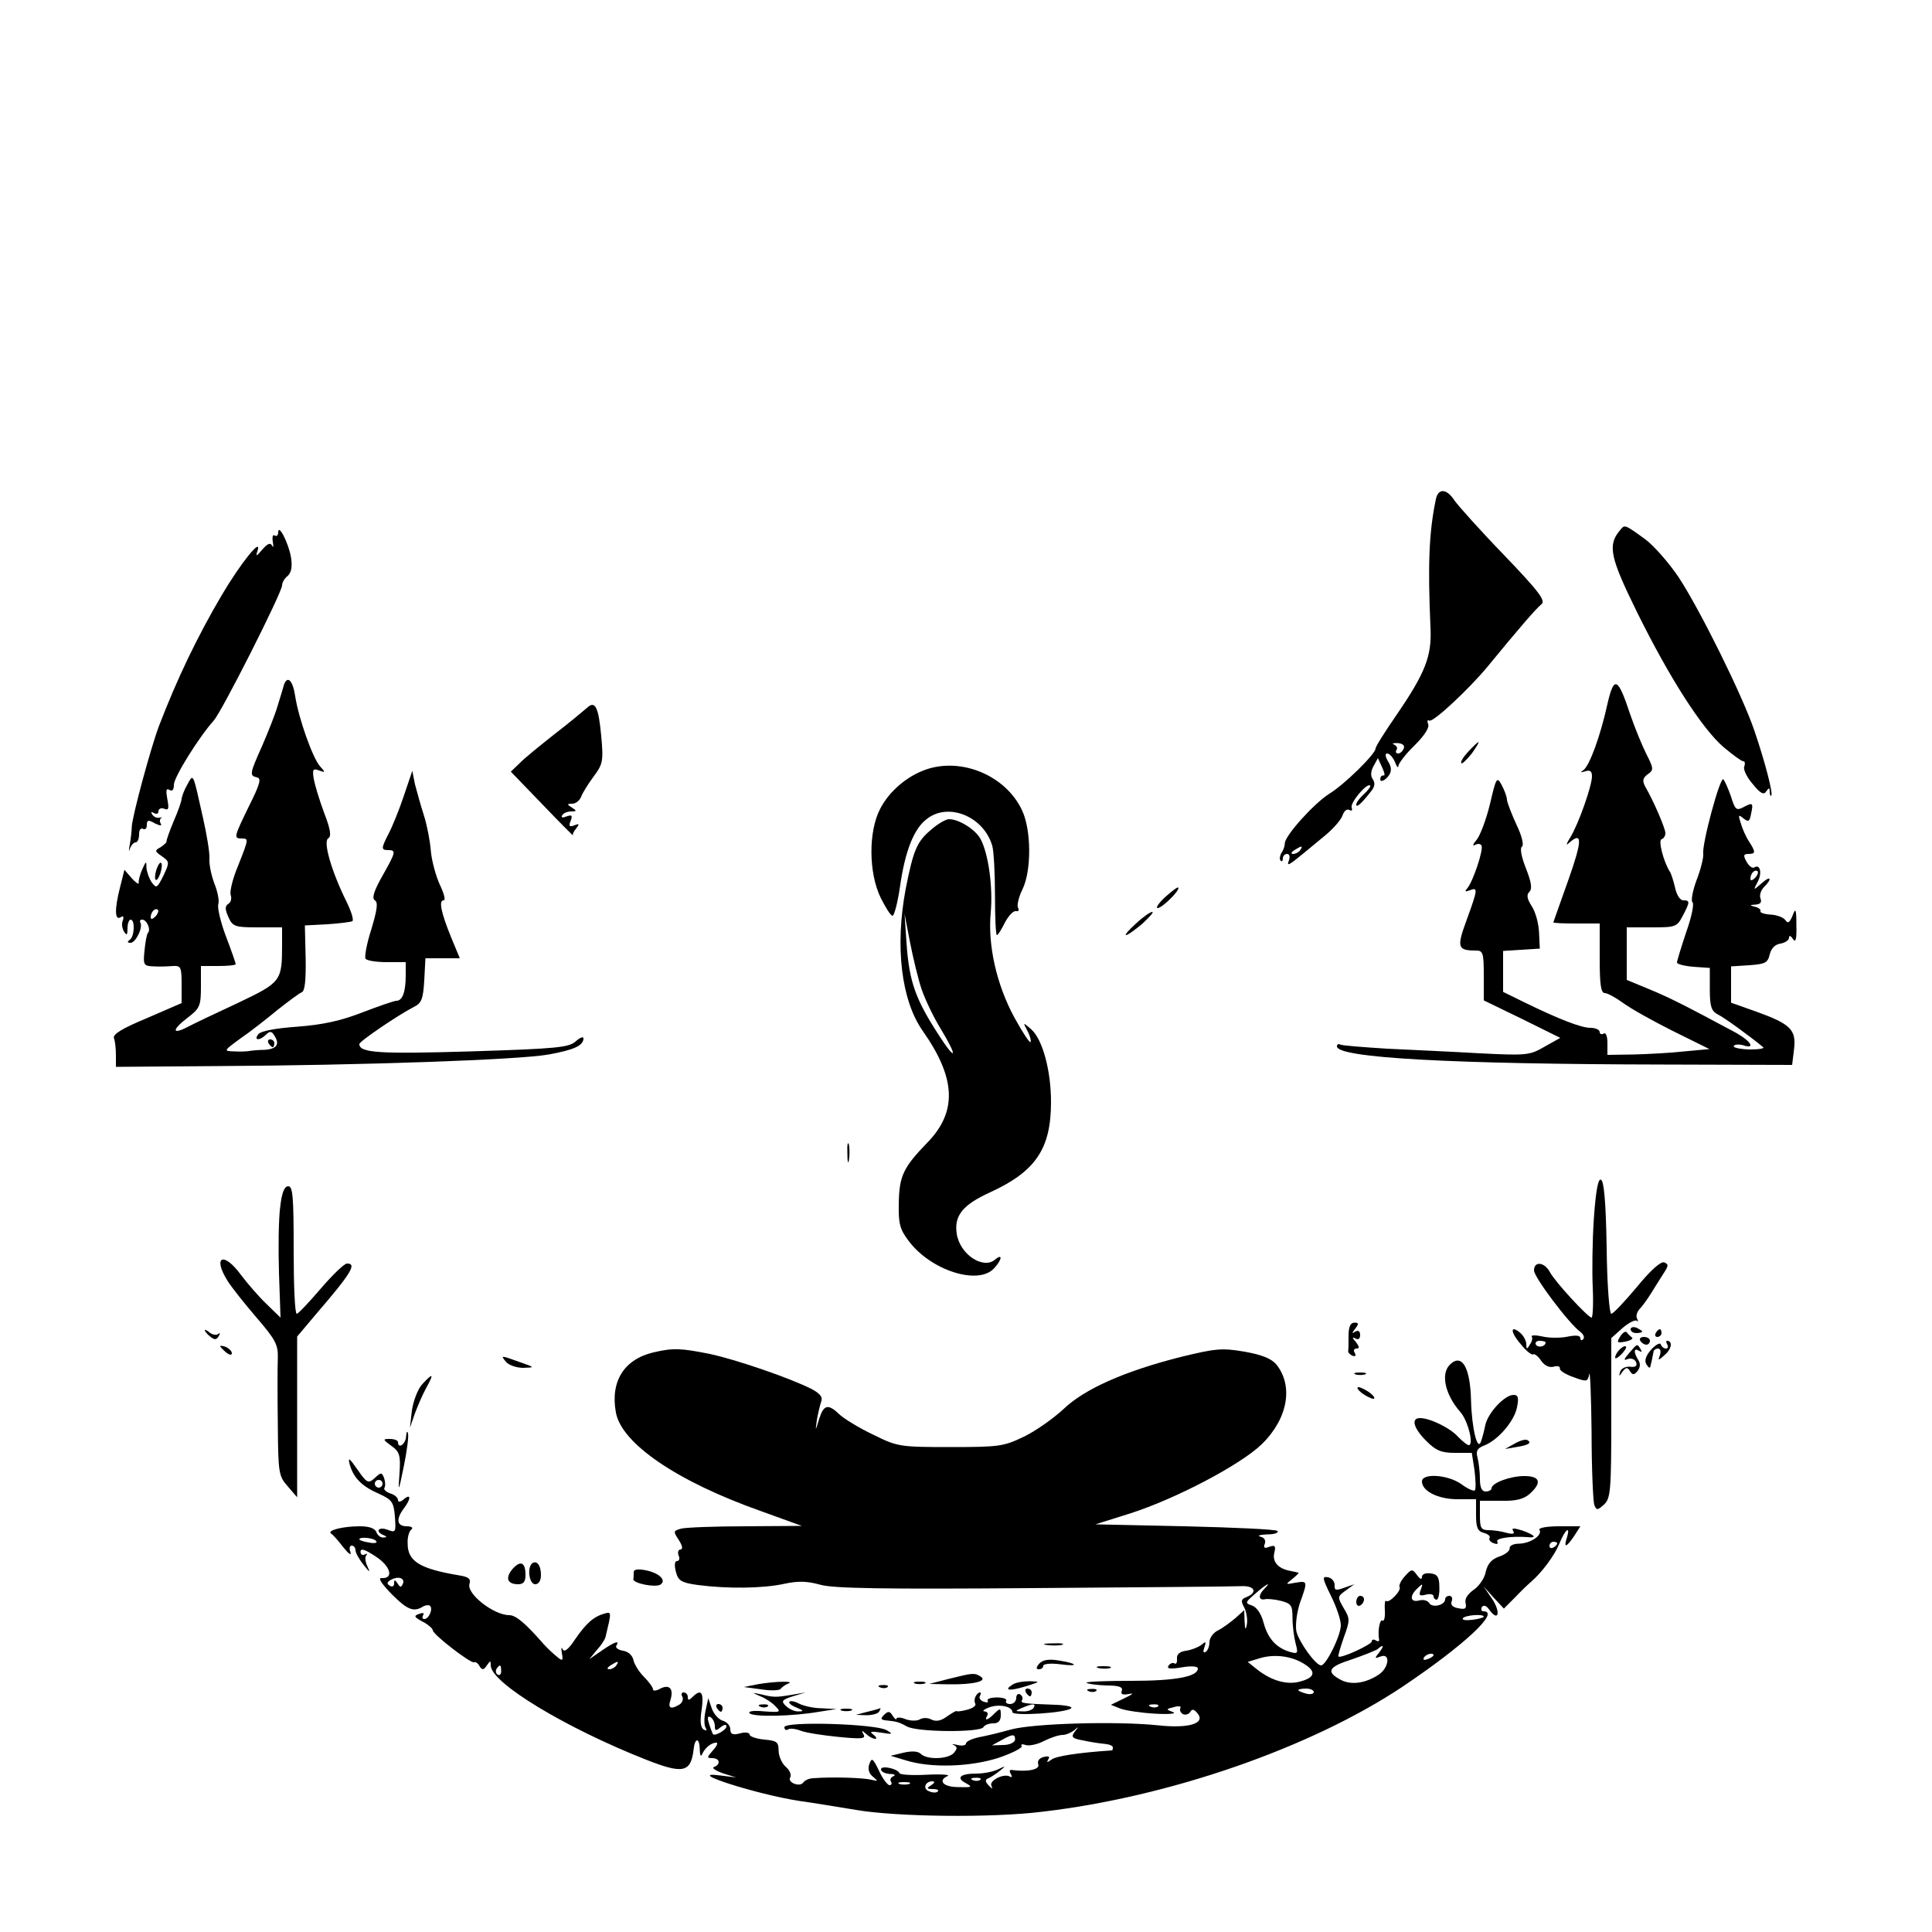 <?xml version="1.0" standalone="no"?>
<!DOCTYPE svg PUBLIC "-//W3C//DTD SVG 20010904//EN"
 "http://www.w3.org/TR/2001/REC-SVG-20010904/DTD/svg10.dtd">
<svg version="1.0" xmlns="http://www.w3.org/2000/svg"
 width="500pt" height="500pt" viewBox="0 0 500 500"
 preserveAspectRatio="xMidYMid meet">

<g transform="translate(0,500) scale(0.1,-0.1)"
fill="#000000" stroke="none">
<path d="M3716 3708 c-18 -86 -21 -170 -14 -331 4 -75 -13 -118 -89 -229 -29
-42 -53 -80 -53 -85 0 -14 -81 -94 -121 -118 -40 -26 -114 -108 -114 -128 0
-7 -4 -18 -9 -25 -4 -7 -5 -16 -2 -19 3 -4 6 -1 6 5 0 7 5 12 11 12 6 0 8 -7
5 -16 -7 -18 -1 -14 44 23 8 7 32 26 52 43 20 17 40 40 43 51 4 11 11 16 17
13 6 -4 9 -1 6 6 -4 13 40 65 48 57 2 -2 -5 -12 -16 -22 -11 -10 -20 -22 -20
-27 0 -10 14 3 39 35 9 11 10 21 4 30 -6 8 -6 20 1 33 l12 22 11 -24 c6 -13 8
-22 4 -21 -3 1 -7 -1 -8 -5 -5 -15 11 -10 22 6 7 11 6 22 -3 36 -7 12 -8 20
-2 20 6 0 15 -10 20 -22 5 -13 9 -17 9 -10 1 7 19 31 42 53 25 25 39 46 35 55
-3 8 -2 12 3 9 10 -5 103 82 151 140 77 94 126 151 139 161 12 9 -5 32 -97
128 -62 64 -119 128 -128 141 -20 31 -42 32 -48 3z m-83 -645 c-3 -7 -9 -13
-15 -13 -5 0 -7 4 -4 9 4 5 0 11 -6 14 -7 3 -3 4 8 4 14 -1 20 -6 17 -14z
m-268 -263 c-3 -5 -12 -10 -18 -10 -7 0 -6 4 3 10 19 12 23 12 15 0z"/>
<path d="M4192 3627 c-32 -38 -25 -70 45 -212 84 -170 168 -301 224 -349 24
-20 46 -36 50 -36 5 0 6 -6 3 -14 -3 -7 7 -28 22 -45 20 -25 29 -29 35 -19 7
10 9 10 9 -1 0 -8 2 -12 4 -10 5 5 -15 84 -44 169 -31 91 -140 311 -195 395
-26 39 -66 84 -88 100 -54 39 -52 38 -65 22z"/>
<path d="M720 3622 c0 -7 -4 -11 -9 -8 -5 4 -7 -4 -5 -16 2 -13 2 -17 -2 -10
-4 8 -11 6 -25 -10 -15 -18 -18 -19 -13 -5 14 41 -43 -30 -92 -113 -63 -107
-116 -217 -163 -340 -21 -56 -69 -233 -70 -260 0 -8 -2 -28 -5 -45 -3 -16 -3
-22 0 -12 3 9 10 17 15 17 5 0 9 9 9 21 0 11 4 17 10 14 6 -3 10 1 10 10 0 13
4 14 21 4 13 -6 19 -7 15 -1 -3 6 -3 12 1 15 5 2 3 2 -4 1 -7 -2 -15 2 -19 8
-4 7 -3 8 4 4 7 -4 12 -2 12 4 0 7 7 10 15 7 11 -5 13 0 8 25 -4 22 -3 29 5
24 8 -5 12 0 12 13 0 20 66 125 103 166 21 23 177 332 177 350 0 7 6 18 14 24
10 9 13 24 9 49 -6 36 -33 89 -33 64z"/>
<path d="M735 3228 c-2 -7 -9 -31 -16 -53 -6 -22 -25 -69 -40 -104 -33 -74
-34 -78 -14 -83 12 -2 8 -17 -20 -73 -39 -80 -41 -85 -20 -85 19 0 19 0 -9
-71 -14 -33 -22 -67 -19 -75 3 -9 1 -19 -6 -23 -9 -6 -9 -14 0 -34 11 -25 17
-27 76 -27 l63 0 0 -44 c0 -95 -2 -98 -113 -151 -56 -26 -115 -54 -130 -62
-42 -22 -43 -9 -3 22 33 25 36 31 36 81 l0 54 45 0 c25 0 45 2 45 5 0 2 -11
35 -25 71 -14 37 -23 75 -20 84 3 9 -2 33 -10 53 -8 21 -14 49 -13 65 1 15 -7
63 -17 107 -26 116 -24 114 -40 85 -8 -14 -14 -30 -15 -37 0 -6 -9 -32 -20
-57 -11 -26 -19 -49 -19 -53 1 -3 -7 -10 -16 -16 -15 -8 -15 -10 4 -23 20 -14
20 -16 4 -50 -16 -32 -18 -34 -30 -18 -7 10 -13 27 -14 38 0 19 -1 18 -11 -4
-6 -14 -10 -29 -9 -35 1 -5 -7 0 -18 12 l-19 22 -11 -44 c-15 -58 -14 -88 1
-79 7 5 9 2 6 -8 -4 -8 -2 -21 3 -29 7 -11 9 -9 9 9 0 12 4 22 8 22 12 0 10
-44 -2 -52 -7 -5 -7 -8 2 -8 13 0 33 40 25 53 -2 4 0 7 5 7 12 0 23 -26 15
-34 -3 -3 -7 -24 -9 -46 -4 -38 -2 -40 24 -41 15 -1 37 0 50 1 20 1 22 -3 22
-47 l0 -49 -90 -39 c-65 -27 -89 -42 -85 -52 3 -8 5 -28 5 -44 l0 -30 263 2
c370 2 780 16 857 30 66 12 90 23 90 42 0 5 -9 2 -20 -8 -18 -16 -49 -19 -272
-26 -236 -7 -288 -4 -288 19 0 7 100 75 141 96 20 10 24 20 27 69 l3 57 44 0
45 0 -22 53 c-27 66 -33 97 -20 97 6 0 1 18 -10 41 -10 22 -21 62 -23 87 -2
26 -10 67 -18 92 -8 25 -18 61 -23 80 l-7 35 -22 -65 c-12 -36 -30 -80 -39
-97 -20 -39 -20 -43 -1 -43 21 0 19 -6 -16 -68 -22 -39 -27 -57 -19 -62 9 -5
6 -25 -9 -75 -12 -37 -18 -71 -15 -76 3 -5 27 -9 55 -9 l49 0 0 -34 c0 -42 -8
-66 -24 -66 -6 0 -46 -14 -88 -30 -56 -22 -103 -32 -168 -37 -56 -4 -94 -11
-101 -19 -14 -17 3 -18 19 -2 10 10 15 10 22 -2 15 -23 6 -35 -26 -37 -16 0
-33 -2 -39 -3 -5 -1 -23 -2 -39 -1 -28 1 -28 1 17 34 25 17 68 51 96 74 28 22
56 43 62 45 8 3 11 31 10 89 l-2 84 58 3 c31 2 61 6 65 8 4 3 -3 26 -16 52
-38 77 -60 153 -47 162 9 5 7 22 -10 66 -12 32 -24 72 -27 88 -4 25 -2 28 14
22 16 -6 17 -5 2 11 -19 22 -55 123 -64 181 -6 41 -20 55 -29 30z m-333 -600
c-7 -7 -12 -8 -12 -2 0 14 12 26 19 19 2 -3 -1 -11 -7 -17z"/>
<path d="M4160 3178 c-18 -82 -46 -159 -62 -171 -9 -6 -8 -7 5 -3 12 4 17 0
17 -13 0 -25 -35 -124 -56 -158 -10 -16 -12 -23 -4 -15 36 32 35 7 -1 -95 -21
-60 -39 -109 -39 -110 0 -2 27 -3 60 -3 l60 0 0 -90 c0 -67 3 -90 13 -90 7 0
29 -12 48 -26 19 -14 76 -46 128 -72 l95 -47 -65 -6 c-35 -4 -94 -7 -131 -8
l-68 -1 0 31 c0 17 -4 28 -10 24 -5 -3 -10 -1 -10 4 0 6 -11 11 -24 11 -24 0
-81 22 -173 67 l-53 26 0 53 0 53 48 3 47 3 -2 42 c-1 23 -9 53 -19 68 -12 19
-14 29 -6 37 8 8 5 25 -9 61 -12 30 -16 53 -10 56 5 4 0 27 -14 56 -13 28 -24
57 -25 65 0 8 -7 26 -14 39 -12 22 -14 19 -30 -50 -10 -41 -26 -83 -35 -93 -9
-11 -11 -16 -4 -13 6 4 14 4 17 -1 6 -10 -21 -91 -36 -110 -8 -9 -7 -11 6 -6
21 8 21 4 -8 -76 -27 -73 -24 -80 25 -80 17 0 19 -8 19 -64 l0 -65 99 -48 99
-49 -41 -23 c-38 -22 -46 -23 -166 -17 -69 4 -178 9 -241 12 -63 4 -118 8
-122 11 -5 2 -8 0 -8 -5 0 -30 299 -46 847 -47 l331 -1 5 41 c6 50 -9 65 -98
97 l-65 23 0 47 0 47 47 3 c41 3 48 6 53 28 4 16 14 26 28 28 12 2 22 9 22 15
0 7 4 6 10 -3 7 -11 10 -1 9 35 0 43 -2 47 -10 25 -7 -17 -12 -21 -18 -12 -4
7 -21 14 -38 15 -17 1 -29 5 -27 9 2 3 -4 9 -13 11 -16 4 -16 5 1 6 12 1 16 6
12 16 -3 8 1 21 9 29 23 23 17 31 -6 10 -22 -19 -22 -19 -10 4 12 23 6 47 -9
37 -5 -3 -14 4 -20 15 -9 16 -8 20 5 20 19 0 19 5 1 33 -8 12 -17 33 -21 47
-7 21 -6 23 7 12 13 -10 16 -9 20 13 6 28 4 29 -22 15 -16 -8 -20 -5 -30 28
-7 20 -16 41 -20 45 -8 9 -56 -168 -52 -193 1 -8 -6 -39 -17 -67 -11 -29 -15
-55 -11 -58 5 -3 -2 -38 -16 -77 -13 -39 -24 -75 -24 -79 0 -4 19 -9 42 -11
l43 -3 0 -55 c0 -45 4 -56 20 -65 17 -8 84 -57 118 -85 4 -4 -12 -6 -37 -6
-24 1 -42 5 -39 9 2 4 13 5 24 2 33 -11 21 10 -18 32 -136 73 -174 92 -225
113 l-58 24 0 68 0 68 65 0 c61 0 65 1 80 30 19 36 19 40 1 40 -8 0 -17 14
-21 33 -4 17 -10 37 -14 42 -16 26 -30 80 -21 83 6 2 10 9 10 16 0 12 -30 82
-52 120 -8 15 -7 22 6 32 16 11 16 15 -3 52 -11 22 -30 68 -42 103 -32 97 -42
101 -59 27z m382 -450 c-7 -7 -12 -8 -12 -2 0 6 3 14 7 17 3 4 9 5 12 2 2 -3
-1 -11 -7 -17z"/>
<path d="M1519 3168 c-8 -7 -45 -38 -84 -68 -38 -30 -80 -64 -91 -76 l-22 -21
82 -85 c44 -46 80 -82 79 -80 -2 3 2 11 9 19 8 11 7 12 -6 7 -12 -5 -15 -2 -9
12 5 14 3 16 -11 11 -10 -4 -15 -3 -11 3 3 6 14 10 23 10 15 0 15 2 2 10 -13
8 -13 10 1 10 9 0 19 8 23 18 3 9 18 33 32 52 24 32 26 40 20 105 -7 76 -16
93 -37 73z"/>
<path d="M3800 3055 c-13 -14 -21 -27 -18 -30 2 -3 14 9 27 25 26 37 23 39 -9
5z"/>
<path d="M2395 3008 c-48 -17 -94 -56 -117 -101 -31 -59 -30 -166 1 -230 13
-26 26 -47 31 -47 4 0 13 33 19 74 13 93 36 151 69 176 56 45 148 7 170 -69 4
-14 7 -72 7 -128 0 -57 2 -103 5 -103 3 0 12 15 21 33 9 17 22 31 29 29 6 -1
8 2 5 8 -4 6 1 28 11 48 24 49 23 155 -1 205 -42 90 -157 138 -250 105z"/>
<path d="M2410 2853 c-37 -31 -46 -52 -66 -153 -28 -149 -12 -288 44 -368 86
-122 90 -209 12 -289 -63 -65 -73 -87 -74 -159 -1 -51 3 -66 26 -96 58 -77
181 -115 221 -70 21 23 22 39 2 22 -31 -26 -91 14 -99 67 -7 47 15 75 88 108
117 54 156 113 156 233 0 82 -22 162 -51 188 -22 19 -22 19 -10 -4 7 -13 10
-26 8 -29 -3 -2 -21 26 -42 64 -46 85 -69 187 -61 271 6 67 -6 152 -26 190
-13 25 -56 52 -82 52 -8 0 -29 -12 -46 -27z m-25 -413 c9 -26 31 -73 51 -105
44 -73 38 -83 -7 -13 -60 93 -76 137 -83 238 l-5 75 14 -73 c8 -41 21 -95 30
-122z"/>
<path d="M405 2750 c-4 -12 -5 -24 -2 -27 3 -2 8 5 12 17 4 12 5 24 2 27 -3 2
-8 -5 -12 -17z"/>
<path d="M3015 2678 c-16 -15 -25 -28 -19 -28 12 0 60 48 53 53 -2 2 -17 -10
-34 -25z"/>
<path d="M2940 2610 c-18 -16 -30 -30 -26 -30 5 0 24 14 43 30 18 17 30 30 25
30 -5 0 -24 -13 -42 -30z"/>
<path d="M695 2300 c3 -5 8 -10 11 -10 2 0 4 5 4 10 0 6 -5 10 -11 10 -5 0 -7
-4 -4 -10z"/>
<path d="M2193 2015 c0 -22 2 -30 4 -17 2 12 2 30 0 40 -3 9 -5 -1 -4 -23z"/>
<path d="M4125 1848 c-4 -57 -5 -138 -3 -180 2 -43 0 -78 -3 -78 -9 0 -95 93
-108 118 -14 26 -41 29 -41 4 0 -17 89 -136 120 -159 8 -6 12 -15 7 -19 -4 -4
-7 -3 -7 3 0 7 -12 8 -32 4 -18 -4 -48 -4 -65 0 -18 4 -31 4 -29 0 3 -4 1 -13
-5 -21 -7 -13 -9 -12 -9 1 0 9 -7 22 -15 29 -27 23 -27 3 1 -29 14 -18 29 -29
32 -26 3 2 12 -4 20 -16 9 -13 21 -19 33 -16 10 3 17 1 16 -5 -1 -5 15 -15 35
-22 35 -13 37 -12 41 8 2 11 5 -56 6 -151 0 -94 4 -179 7 -188 6 -14 8 -14 25
1 17 16 19 34 19 224 l0 207 29 26 c16 14 33 22 37 19 4 -4 4 -2 1 5 -4 6 -1
17 6 25 7 7 20 25 30 41 9 15 24 38 32 51 13 20 14 24 2 29 -9 3 -35 -20 -71
-64 -32 -38 -61 -69 -66 -69 -5 0 -11 76 -12 172 -2 118 -7 173 -15 175 -7 3
-13 -28 -18 -99z m-125 -322 c0 -11 -19 -15 -25 -6 -3 5 1 10 9 10 9 0 16 -2
16 -4z"/>
<path d="M725 1875 c-4 -30 -5 -106 -3 -170 l4 -115 -37 36 c-20 19 -49 53
-65 74 -45 62 -75 49 -35 -15 10 -16 44 -59 75 -95 49 -57 56 -70 55 -105 -1
-22 -1 -99 0 -172 1 -125 2 -133 26 -160 l24 -28 0 208 0 208 48 57 c93 108
107 132 81 132 -7 0 -38 -30 -68 -65 -30 -35 -58 -65 -62 -65 -5 0 -8 74 -8
165 0 136 -2 165 -14 165 -10 0 -17 -17 -21 -55z"/>
<path d="M3490 1543 c0 -18 0 -36 -1 -40 0 -4 5 -9 12 -12 7 -2 9 1 5 8 -4 6
-2 11 5 11 8 0 7 5 -2 17 -10 11 -10 14 -1 9 7 -4 12 -1 12 9 0 10 -5 13 -12
9 -10 -6 -10 -5 -1 7 10 13 10 16 -2 16 -10 0 -15 -11 -15 -34z"/>
<path d="M4220 1560 c0 -6 7 -10 15 -10 8 0 15 2 15 4 0 2 -7 6 -15 10 -8 3
-15 1 -15 -4z"/>
<path d="M530 1557 c0 -2 6 -10 14 -16 11 -9 16 -9 22 1 4 7 4 10 -1 6 -4 -4
-14 -3 -22 3 -7 6 -13 9 -13 6z"/>
<path d="M4193 1541 c-10 -16 -8 -17 14 -13 14 3 21 8 16 11 -4 3 -10 9 -13
13 -3 4 -11 -1 -17 -11z"/>
<path d="M4285 1550 c-3 -5 -1 -10 4 -10 6 0 11 5 11 10 0 6 -2 10 -4 10 -3 0
-8 -4 -11 -10z"/>
<path d="M4245 1530 c3 -5 10 -10 16 -10 5 0 9 5 9 10 0 6 -7 10 -16 10 -8 0
-12 -4 -9 -10z"/>
<path d="M4273 1507 c-14 -16 -18 -29 -12 -38 5 -8 9 -11 10 -6 1 4 3 12 4 17
1 6 3 15 4 20 0 6 6 10 12 10 6 0 8 -7 5 -17 -6 -15 -5 -15 13 1 18 16 20 36
5 36 -3 0 -2 -4 1 -10 3 -5 2 -10 -4 -10 -5 0 -11 5 -13 11 -2 5 -13 -1 -25
-14z"/>
<path d="M570 1516 c0 -2 7 -9 15 -16 9 -7 15 -8 15 -2 0 5 -7 12 -15 16 -8 3
-15 4 -15 2z"/>
<path d="M4192 1508 c-7 -7 -12 -16 -12 -21 0 -5 7 -1 16 8 9 9 14 18 12 20
-2 3 -10 -1 -16 -7z"/>
<path d="M4216 1498 c-14 -16 -15 -20 -3 -15 9 3 18 -1 21 -8 4 -10 -1 -14
-16 -12 -11 1 -23 -5 -25 -13 -4 -13 -3 -13 6 0 9 12 13 12 19 2 7 -11 11 -11
20 0 7 9 8 19 2 28 -13 21 -12 33 2 24 7 -4 8 -3 4 4 -9 15 -8 16 -30 -10z"/>
<path d="M1691 1500 c-76 -18 -112 -75 -97 -156 15 -80 158 -178 376 -255
l105 -38 -145 -1 c-80 0 -155 -3 -167 -6 -21 -6 -21 -7 -6 -30 9 -14 11 -24 4
-24 -5 0 -8 -7 -5 -15 4 -8 2 -15 -4 -15 -6 0 -7 -11 -3 -27 6 -24 14 -29 57
-35 77 -10 168 -9 223 3 37 8 60 7 93 -2 32 -10 167 -12 548 -9 278 2 521 4
542 5 36 2 44 -17 12 -29 -12 -5 -13 -10 -4 -26 6 -12 9 -31 7 -43 -3 -17 -5
-16 -6 7 l-1 29 -22 -20 c-13 -11 -33 -26 -45 -32 -13 -6 -23 -20 -23 -31 0
-10 -4 -22 -10 -25 -6 -4 -7 1 -3 12 5 15 4 16 -8 6 -8 -6 -25 -13 -39 -15
-16 -2 -25 -9 -24 -20 1 -10 -2 -16 -6 -13 -5 3 -12 0 -16 -6 -5 -8 5 -9 35
-4 23 4 41 3 41 -3 0 -21 -57 -32 -172 -32 -67 0 -119 -2 -116 -5 3 -3 26 -6
51 -7 33 0 44 -4 40 -14 -3 -9 2 -11 19 -8 14 3 9 -1 -12 -11 l-35 -17 25 -10
c14 -5 54 -11 90 -13 36 -2 56 0 46 4 -19 7 -19 8 2 13 12 4 20 2 17 -2 -3 -5
0 -12 6 -16 6 -3 15 -1 19 5 5 9 10 8 19 -3 22 -26 -22 -40 -103 -31 -107 11
-321 5 -380 -11 -28 -8 -66 -17 -83 -20 -18 -4 -33 -11 -33 -16 0 -5 -10 -7
-22 -4 -13 3 -17 3 -10 0 10 -5 10 -9 1 -20 -14 -17 -70 -19 -86 -3 -7 7 -23
8 -45 3 l-33 -8 40 -12 c64 -20 166 -17 240 7 35 12 62 26 59 30 -3 5 2 6 10
3 8 -3 30 1 47 10 18 9 39 16 49 16 9 0 22 6 30 12 12 11 12 10 2 -3 -11 -14
-8 -18 20 -23 18 -4 43 -8 56 -9 12 -1 22 -5 22 -9 0 -5 -1 -8 -2 -8 -90 -6
-146 -15 -157 -24 -11 -8 -13 -8 -8 1 5 7 1 9 -12 6 -12 -3 -17 -11 -14 -19 5
-13 -25 -20 -66 -15 -8 2 -10 -2 -5 -10 4 -7 3 -10 -2 -7 -16 10 -56 -11 -48
-24 4 -9 2 -8 -7 1 -9 9 -10 15 -3 18 6 2 20 11 30 19 18 14 18 15 -3 5 -12
-6 -37 -11 -56 -11 -42 0 -54 -11 -27 -25 18 -10 15 -11 -20 -10 -39 0 -54 17
-27 29 6 3 -18 5 -55 3 -37 -2 -69 0 -70 4 -5 12 -48 21 -48 10 0 -6 10 -11
23 -12 12 0 16 -3 9 -6 -6 -2 -10 -9 -6 -14 3 -5 1 -9 -4 -9 -5 0 -18 17 -27
37 -16 33 -19 35 -25 18 -5 -13 -1 -25 9 -33 14 -12 14 -12 -4 -8 -19 5 -100
8 -150 4 -11 0 -23 -6 -26 -11 -9 -13 -42 0 -34 13 4 6 -1 19 -12 28 -10 9
-18 28 -18 42 0 22 -5 25 -37 28 -21 2 -38 8 -38 13 0 5 -11 7 -25 3 -19 -5
-25 -2 -25 11 0 9 -9 19 -20 22 -10 3 -23 17 -28 32 l-9 26 -7 -32 c-4 -18 -4
-38 0 -44 4 -8 3 -9 -5 -5 -8 5 -10 22 -5 52 6 44 -1 55 -24 32 -9 -9 -12 -9
-12 0 0 7 -5 12 -11 12 -5 0 -7 -5 -3 -11 3 -6 0 -15 -7 -20 -23 -14 -31 -10
-24 11 9 29 -2 42 -26 30 -10 -6 -19 -7 -19 -2 0 5 -11 20 -24 33 -13 13 -25
33 -27 44 -3 12 -14 21 -27 23 -12 2 -20 8 -17 13 10 15 -5 10 -38 -13 l-32
-22 19 23 c11 12 21 27 23 34 16 67 16 66 -3 61 -28 -8 -47 -25 -76 -67 -17
-26 -28 -34 -32 -25 -3 7 -4 3 -2 -10 4 -20 2 -22 -12 -10 -9 7 -25 22 -35 33
-47 54 -72 75 -89 75 -40 0 -111 55 -103 81 4 13 -2 18 -27 22 -101 17 -133
36 -133 82 -1 17 4 33 10 37 5 4 0 8 -12 8 -26 0 -29 18 -8 46 19 25 19 40 0
24 -9 -8 -15 -8 -15 -2 0 6 -9 14 -20 17 -11 4 -18 10 -15 15 3 4 2 16 -1 25
-6 15 -8 15 -24 0 -17 -15 -20 -14 -45 22 -21 30 -25 33 -20 13 10 -35 32 -57
76 -76 33 -15 38 -21 41 -59 3 -41 2 -42 -19 -34 -24 9 -33 -5 -10 -14 9 -4 9
-6 -1 -6 -7 -1 -15 6 -18 14 -4 10 -19 15 -43 15 -45 0 -86 -11 -74 -19 5 -3
19 -19 32 -36 13 -16 21 -22 18 -12 -4 9 -2 17 3 17 6 0 10 -6 10 -12 0 -7 10
-24 21 -38 16 -20 18 -21 10 -4 -6 12 -7 25 -3 29 4 5 2 5 -4 2 -6 -3 -11 0
-11 7 0 10 12 6 39 -12 39 -25 48 -58 16 -56 -11 1 -1 -14 26 -42 41 -41 57
-47 82 -31 6 3 14 4 17 1 8 -8 -3 -34 -15 -34 -5 0 -6 4 -3 10 4 6 -1 7 -11 3
-14 -5 -12 -8 10 -20 14 -7 26 -18 26 -22 0 -11 99 -87 107 -83 3 2 10 -2 14
-10 7 -11 11 -10 19 2 9 13 10 13 10 0 0 -45 194 -162 402 -244 96 -38 116
-33 123 26 3 31 15 32 16 2 0 -16 3 -22 6 -14 7 16 23 30 37 30 5 0 1 -9 -9
-20 -16 -18 -16 -20 -2 -20 20 0 23 -16 5 -23 -7 -2 3 -9 22 -16 l35 -11 -40
5 c-100 13 93 -49 205 -66 30 -4 96 -15 145 -23 105 -18 349 -21 480 -5 330
38 698 166 935 324 159 107 254 195 209 195 -5 0 -7 5 -4 11 5 6 12 4 20 -8
24 -32 29 -4 6 30 l-22 32 26 -29 27 -29 29 29 c15 16 34 34 41 40 28 24 61
68 74 100 15 37 29 47 19 14 -9 -27 -1 -25 19 5 l16 25 -55 0 c-31 0 -54 -4
-51 -9 9 -14 -23 -35 -52 -36 -15 0 -26 -5 -25 -12 1 -6 -11 -16 -26 -21 -21
-7 -31 -19 -36 -40 -3 -17 -18 -38 -32 -47 -15 -11 -23 -23 -20 -34 3 -14 -1
-17 -19 -13 -14 2 -21 9 -17 18 3 8 0 14 -6 14 -6 0 -11 -4 -11 -9 0 -15 -33
-23 -41 -10 -4 7 -16 10 -26 7 -24 -6 -26 12 -4 32 13 13 14 12 8 -4 -6 -15
-3 -17 13 -13 11 3 20 1 20 -4 0 -5 4 -9 8 -9 4 0 8 15 7 33 0 25 -5 33 -22
35 -14 2 -23 -2 -23 -9 0 -8 -5 -6 -13 5 -12 16 -14 16 -31 -3 -10 -11 -16
-23 -14 -28 6 -9 -28 -44 -35 -36 -3 2 -4 -9 -3 -26 1 -16 -2 -28 -6 -25 -7 5
-13 -27 -9 -49 1 -5 -3 -6 -9 -2 -5 3 -10 2 -10 -3 0 -8 -80 -45 -86 -39 -2 1
5 24 14 50 16 44 16 48 -1 76 -16 28 -16 29 6 45 l22 16 -26 -9 c-22 -8 -26
-7 -25 7 0 9 -7 18 -17 20 -16 3 -15 -2 7 -47 14 -28 26 -62 26 -77 0 -27 -38
-104 -51 -104 -14 0 -57 60 -64 88 -3 17 1 48 9 73 21 58 20 58 -11 53 -27 -5
-27 -5 -8 10 11 9 18 16 15 16 -3 1 -13 3 -23 5 -30 6 -45 24 -39 47 4 17 2
20 -13 15 -12 -5 -16 -3 -12 7 4 9 -1 17 -11 19 -9 3 -2 5 17 6 19 0 31 4 27
9 -4 4 -112 9 -239 12 l-232 5 89 28 c119 38 286 126 341 179 68 66 83 151 38
207 -13 15 -37 25 -83 33 -58 10 -75 8 -165 -14 -146 -37 -249 -83 -303 -135
-26 -24 -71 -56 -102 -71 -52 -25 -63 -27 -190 -27 -132 0 -137 1 -200 32 -36
17 -75 41 -87 52 -30 29 -41 26 -53 -11 -10 -33 -10 -33 -6 -3 3 17 8 38 11
47 5 12 -2 21 -24 33 -55 28 -194 76 -264 91 -75 15 -95 16 -146 4z m-701
-340 c0 -5 -4 -10 -10 -10 -5 0 -10 5 -10 10 0 6 5 10 10 10 6 0 10 -4 10 -10z
m-16 -149 c3 -4 -6 -6 -19 -3 -14 2 -25 6 -25 8 0 8 39 4 44 -5z m3056 -5 c0
-3 -4 -8 -10 -11 -5 -3 -10 -1 -10 4 0 6 5 11 10 11 6 0 10 -2 10 -4z m-2987
-104 c-5 -11 -7 -11 -14 0 -7 10 -9 11 -9 0 0 -7 -5 -10 -11 -6 -8 5 -8 8 0
14 20 12 39 7 34 -8z m2229 -14 c-16 -16 -15 -30 1 -27 6 2 26 0 42 -4 27 -7
30 -12 30 -45 0 -20 4 -50 8 -65 7 -26 6 -28 -15 -22 -36 11 -57 35 -68 76 -6
23 -18 40 -30 44 -18 6 -18 8 8 30 28 25 45 34 24 13z m568 -72 c0 -2 -13 -6
-29 -8 -17 -2 -28 -1 -25 4 5 8 54 12 54 4z m-271 -93 c-12 -15 -12 -16 4 -10
26 10 22 -29 -5 -47 -35 -23 -71 -27 -97 -14 -40 21 -34 34 26 53 32 11 62 23
68 27 16 14 18 9 4 -9z m-191 -31 c29 -19 24 -34 -14 -44 -33 -9 -73 2 -110
31 l-25 20 33 10 c38 11 83 5 116 -17z m332 24 c0 -2 -7 -7 -16 -10 -8 -3 -12
-2 -9 4 6 10 25 14 25 6z m-2115 -26 c-3 -5 -12 -10 -18 -10 -7 0 -6 4 3 10
19 12 23 12 15 0z m-298 -15 c0 -8 -4 -12 -9 -9 -5 3 -6 10 -3 15 9 13 12 11
12 -6z m2103 -54 c0 -5 -9 -7 -20 -4 -11 3 -20 7 -20 9 0 2 9 4 20 4 11 0 20
-4 20 -9z m-403 -37 c-3 -3 -12 -4 -19 -1 -8 3 -5 6 6 6 11 1 17 -2 13 -5z
m-1147 -51 c0 -13 3 -13 15 -3 9 7 15 8 15 2 0 -9 -30 -26 -35 -20 -1 2 -6 14
-10 27 -5 16 -4 21 4 17 6 -4 11 -14 11 -23z m777 -35 c0 -7 -14 -14 -30 -14
l-30 -1 24 13 c30 17 36 17 36 2z m-90 -104 c-3 -3 -12 -4 -19 -1 -8 3 -5 6 6
6 11 1 17 -2 13 -5z m-184 -11 c-7 -2 -19 -2 -25 0 -7 3 -2 5 12 5 14 0 19 -2
13 -5z m57 -3 c-13 -8 -12 -10 4 -10 11 0 17 -3 13 -6 -3 -4 -13 -4 -22 0 -18
6 -11 26 8 26 7 0 6 -4 -3 -10z"/>
<path d="M1310 1475 c7 -8 27 -15 44 -15 31 1 31 1 -9 15 -50 18 -50 18 -35 0z"/>
<path d="M3752 1468 c-24 -24 -12 -78 28 -123 19 -22 35 -85 21 -85 -4 0 -16
10 -27 21 -20 23 -73 49 -99 49 -24 0 -17 -26 16 -59 25 -25 39 -31 74 -31
l44 0 7 -45 c3 -25 4 -48 1 -52 -3 -3 -19 4 -35 16 -35 25 -102 29 -102 7 0
-25 42 -46 92 -46 l48 0 0 -41 c0 -32 4 -42 20 -46 11 -3 18 -9 15 -13 -3 -4
2 -11 11 -14 8 -3 12 -2 9 4 -6 9 35 15 78 12 26 -3 20 5 -13 17 -23 7 -29 7
-24 -1 5 -8 -1 -9 -17 -5 -13 4 -34 7 -46 7 -20 0 -23 5 -23 38 l0 38 54 0
c39 -1 59 4 75 18 32 29 27 46 -14 46 -37 0 -85 -18 -85 -32 0 -4 -7 -8 -15
-8 -10 0 -15 10 -15 33 0 17 -3 42 -6 54 -5 18 -1 25 17 32 36 14 78 63 85 99
5 25 3 32 -9 32 -23 0 -66 -46 -73 -78 -3 -15 -8 -34 -11 -42 -9 -28 -24 32
-26 106 -2 86 -24 123 -55 92z"/>
<path d="M3508 1443 c6 -2 18 -2 25 0 6 3 1 5 -13 5 -14 0 -19 -2 -12 -5z"/>
<path d="M1093 1418 c-12 -13 -23 -43 -27 -68 l-5 -45 12 35 c7 19 20 50 30
68 21 38 18 40 -10 10z"/>
<path d="M3524 1395 c11 -8 25 -15 30 -15 6 0 2 7 -8 15 -11 8 -25 15 -30 15
-6 0 -2 -7 8 -15z"/>
<path d="M1051 1283 c-1 -21 -21 -34 -21 -15 0 4 -9 8 -21 8 -19 0 -19 -1 4
-18 21 -15 24 -24 21 -70 -4 -52 -3 -52 11 17 8 39 13 77 11 85 -2 8 -4 5 -5
-7z"/>
<path d="M3920 1264 l-25 -14 29 5 c32 5 41 11 29 18 -5 3 -19 -1 -33 -9z"/>
<path d="M1326 939 c-19 -23 -13 -39 15 -39 14 0 19 7 19 24 0 33 -13 39 -34
15z"/>
<path d="M1376 953 c-12 -13 -6 -53 9 -53 9 0 15 9 15 24 0 26 -12 40 -24 29z"/>
<path d="M1640 931 c0 -6 0 -14 -1 -18 0 -11 57 -22 70 -14 17 11 -3 30 -37
37 -21 4 -32 3 -32 -5z"/>
<path d="M3510 854 c0 -8 5 -12 10 -9 6 3 10 10 10 16 0 5 -4 9 -10 9 -5 0
-10 -7 -10 -16z"/>
<path d="M2708 743 c12 -2 30 -2 40 0 9 3 -1 5 -23 4 -22 0 -30 -2 -17 -4z"/>
<path d="M2689 694 c-8 -10 -8 -14 0 -14 6 0 11 4 11 9 0 5 19 7 43 4 51 -7
47 2 -5 10 -25 4 -40 1 -49 -9z"/>
<path d="M2843 683 c9 -2 23 -2 30 0 6 3 -1 5 -18 5 -16 0 -22 -2 -12 -5z"/>
<path d="M2455 655 l-50 -13 50 -1 c63 -1 102 8 83 20 -16 10 -19 10 -83 -6z"/>
<path d="M1960 641 l-35 -7 45 -6 c24 -4 47 -3 50 1 3 4 12 11 20 14 20 7 -36
6 -80 -2z"/>
<path d="M2368 643 c6 -2 18 -2 25 0 6 3 1 5 -13 5 -14 0 -19 -2 -12 -5z"/>
<path d="M2620 640 c-24 -15 -7 -17 35 -4 38 12 38 12 10 13 -16 0 -37 -3 -45
-9z"/>
<path d="M2278 633 c7 -3 16 -2 19 1 4 3 -2 6 -13 5 -11 0 -14 -3 -6 -6z"/>
<path d="M2655 620 c3 -5 8 -10 11 -10 2 0 4 5 4 10 0 6 -5 10 -11 10 -5 0 -7
-4 -4 -10z"/>
<path d="M2818 623 c7 -3 16 -2 19 1 4 3 -2 6 -13 5 -11 0 -14 -3 -6 -6z"/>
<path d="M1968 610 c13 -5 31 -17 39 -26 15 -15 13 -16 -30 -13 -28 3 -42 0
-37 -5 10 -10 111 -8 180 4 l45 7 -38 2 c-21 0 -47 6 -59 12 -11 6 -22 8 -25
5 -3 -3 5 -10 18 -15 19 -8 20 -10 6 -10 -10 -1 -25 6 -33 14 -13 12 -11 16
18 25 l33 10 -35 -6 c-42 -7 -48 -7 -80 1 -25 5 -25 5 -2 -5z"/>
<path d="M2525 610 c-3 -5 -4 -14 -1 -19 3 -5 -6 -12 -22 -16 -15 -4 -27 -5
-27 -3 0 1 -11 -5 -24 -14 -16 -12 -29 -14 -41 -8 -9 5 -22 5 -30 0 -7 -4 -24
-4 -37 1 -12 5 -23 5 -23 1 0 -4 -5 0 -10 8 -7 12 -12 12 -22 2 -9 -9 -9 -12
2 -14 30 -3 35 -4 57 -16 26 -15 189 -16 198 -2 3 6 15 10 26 10 13 0 19 7 19
21 0 19 -1 19 -16 5 -17 -18 -28 -21 -19 -6 3 6 0 10 -7 11 -7 0 -2 5 11 10
26 10 61 3 61 -12 0 -11 140 -2 152 10 5 4 -13 8 -40 9 -84 3 -92 4 -87 12 3
5 1 11 -5 15 -5 3 -10 -1 -10 -9 0 -9 -7 -16 -16 -16 -8 0 -13 4 -10 8 3 5 -8
9 -24 9 -16 0 -27 -4 -24 -9 3 -4 -2 -5 -10 -2 -9 3 -13 10 -10 15 3 5 3 9 0
9 -3 0 -8 -4 -11 -10z m150 -30 c-3 -5 -16 -10 -28 -9 -21 0 -21 1 -2 9 28 12
37 12 30 0z"/>
<path d="M1855 580 c3 -5 8 -10 11 -10 2 0 4 5 4 10 0 6 -5 10 -11 10 -5 0 -7
-4 -4 -10z"/>
<path d="M1968 583 c7 -3 16 -2 19 1 4 3 -2 6 -13 5 -11 0 -14 -3 -6 -6z"/>
<path d="M2178 573 c6 -2 18 -2 25 0 6 3 1 5 -13 5 -14 0 -19 -2 -12 -5z"/>
<path d="M2245 570 l-30 -8 27 -1 c15 0 30 4 33 9 3 6 5 9 3 9 -2 -1 -16 -5
-33 -9z"/>
<path d="M2030 530 c0 -6 4 -9 9 -6 5 4 20 2 33 -3 12 -5 56 -12 97 -16 61 -6
72 -5 66 6 -6 11 -5 12 6 2 7 -7 18 -13 24 -13 5 0 3 5 -5 11 -11 8 -6 9 20 5
31 -5 32 -4 15 6 -28 17 -265 24 -265 8z"/>
</g>
</svg>
